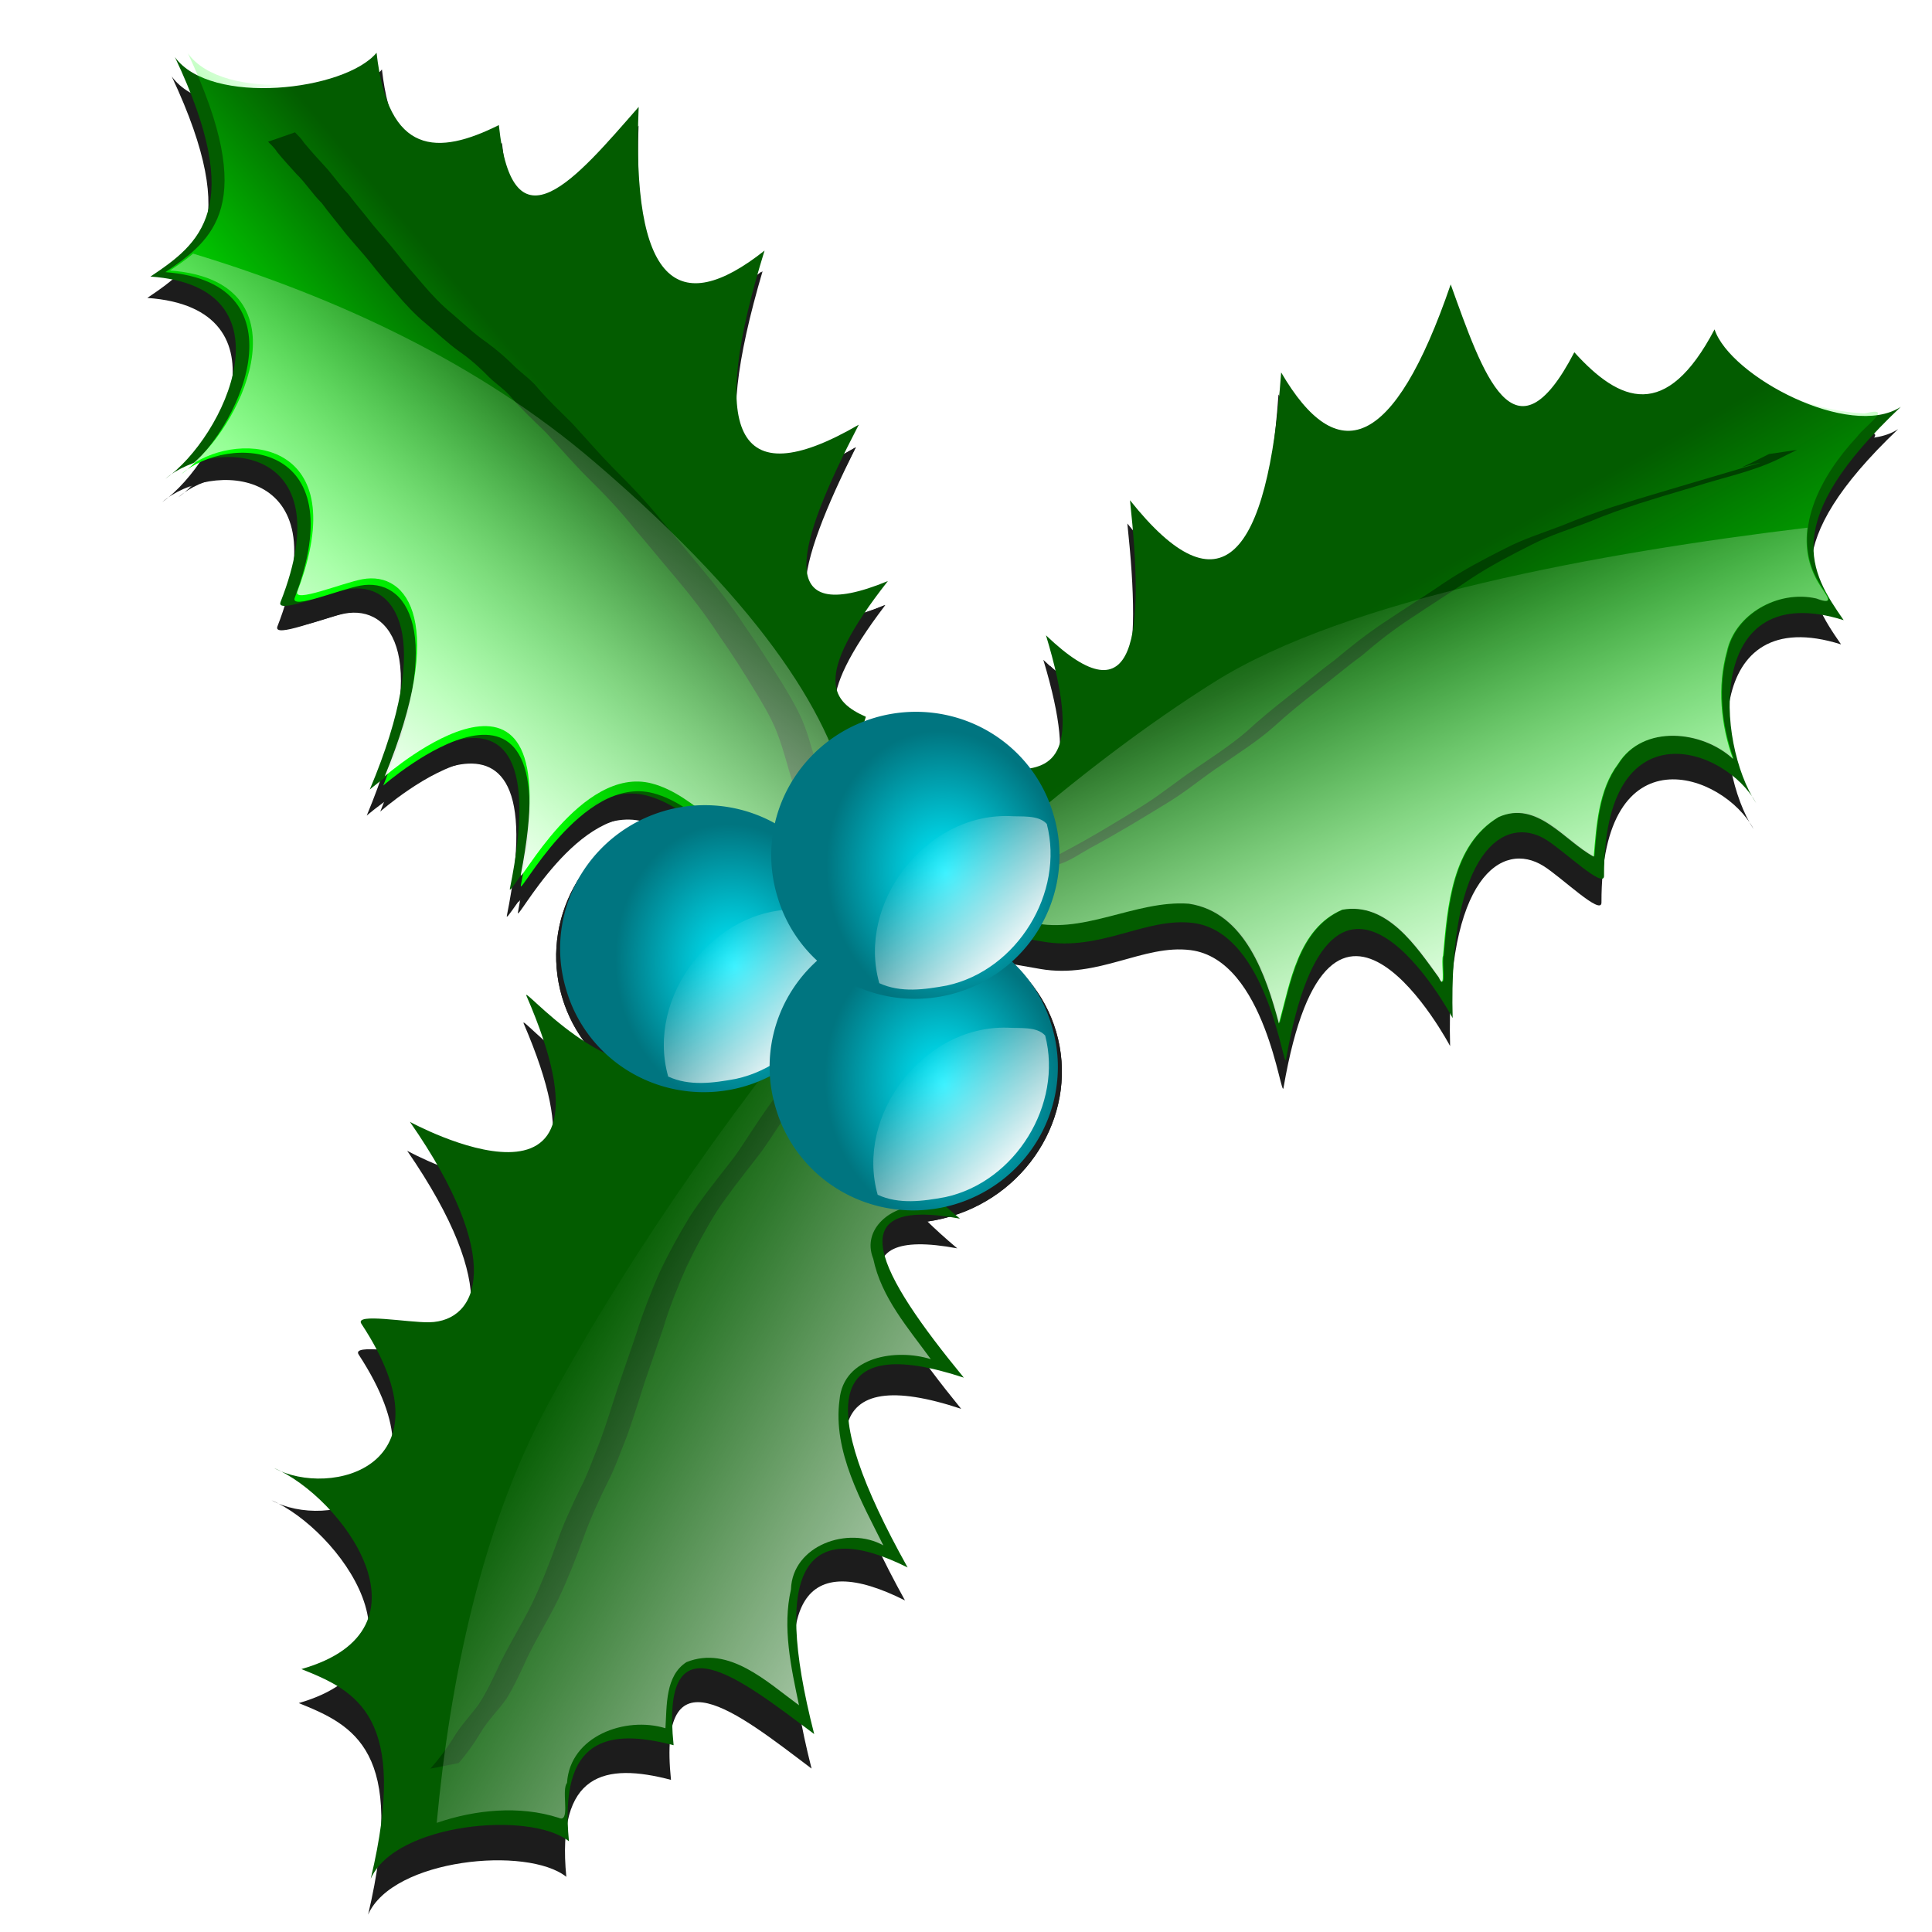 <?xml version="1.0" encoding="UTF-8" standalone="no"?>
<!-- Created with Inkscape (http://www.inkscape.org/) -->

<svg
   xmlns:dc="http://purl.org/dc/elements/1.1/"
   xmlns:cc="http://creativecommons.org/ns#"
   xmlns:rdf="http://www.w3.org/1999/02/22-rdf-syntax-ns#"
   xmlns:svg="http://www.w3.org/2000/svg"
   xmlns="http://www.w3.org/2000/svg"
   xmlns:xlink="http://www.w3.org/1999/xlink"
   xmlns:sodipodi="http://sodipodi.sourceforge.net/DTD/sodipodi-0.dtd"
   xmlns:inkscape="http://www.inkscape.org/namespaces/inkscape"
   id="svg7870"
   viewBox="0 0 753.51 753.51"
   version="1.1"
   inkscape:version="0.91 r13725"
   sodipodi:docname="openclipart_214_christmas_003.svg"
   width="753.51"
   height="753.51">
  <sodipodi:namedview
     pagecolor="#ffffff"
     bordercolor="#666666"
     borderopacity="1"
     objecttolerance="10"
     gridtolerance="10"
     guidetolerance="10"
     inkscape:pageopacity="0"
     inkscape:pageshadow="2"
     inkscape:window-width="624"
     inkscape:window-height="929"
     id="namedview84"
     showgrid="false"
     inkscape:zoom="0.44293293"
     inkscape:cx="202.18473"
     inkscape:cy="324.69711"
     inkscape:window-x="0"
     inkscape:window-y="56"
     inkscape:window-maximized="0"
     inkscape:current-layer="svg7870" />
  <defs
     id="defs7872">
    <linearGradient
       id="linearGradient4218">
      <stop
         offset="0"
         style="stop-color:#00edff;stop-opacity:1"
         id="stop4220" />
      <stop
         offset="1"
         style="stop-color:#00eaff;stop-opacity:0"
         id="stop4222" />
    </linearGradient>
    <linearGradient
       id="linearGradient6815"
       y2="5972.8"
       xlink:href="#linearGradient6807"
       gradientUnits="userSpaceOnUse"
       x2="1183.9"
       gradientTransform="matrix(0.976,0,0,1,29.634,0)"
       y1="5958.7"
       x1="1152.1" />
    <linearGradient
       id="linearGradient6807">
      <stop
         id="stop6809"
         style="stop-color:#00ff00"
         offset="0" />
      <stop
         id="stop6811"
         style="stop-color:#00ff00;stop-opacity:0"
         offset="1" />
    </linearGradient>
    <linearGradient
       id="linearGradient6837"
       y2="5931.9"
       xlink:href="#linearGradient6807"
       gradientUnits="userSpaceOnUse"
       x2="1263.2"
       gradientTransform="matrix(1,0,0,0.969,0,183.52)"
       y1="5881.4"
       x1="1275.3" />
    <filter
       id="filter6855"
       style="color-interpolation-filters:sRGB">
      <feGaussianBlur
         id="feGaussianBlur6857"
         stdDeviation="1.142" />
    </filter>
    <filter
       id="filter6865"
       style="color-interpolation-filters:sRGB">
      <feGaussianBlur
         id="feGaussianBlur6867"
         stdDeviation="0.646" />
    </filter>
    <filter
       id="filter6873"
       style="color-interpolation-filters:sRGB">
      <feGaussianBlur
         id="feGaussianBlur6875"
         stdDeviation="0.703" />
    </filter>
    <linearGradient
       id="linearGradient6965"
       y2="5864.7"
       gradientUnits="userSpaceOnUse"
       x2="1136.4"
       gradientTransform="matrix(0.97,0,0,0.946,32.953,315.93)"
       y1="5808.7"
       x1="1183.9">
      <stop
         id="stop6961"
         style="stop-color:#ffffff"
         offset="0" />
      <stop
         id="stop6963"
         style="stop-color:#ffffff;stop-opacity:0"
         offset="1" />
    </linearGradient>
    <filter
       id="filter6983"
       style="color-interpolation-filters:sRGB">
      <feGaussianBlur
         id="feGaussianBlur6985"
         stdDeviation="0.408" />
    </filter>
    <linearGradient
       id="linearGradient7007"
       y2="5981.6"
       gradientUnits="userSpaceOnUse"
       x2="1190.7"
       gradientTransform="matrix(0.989,0,0,0.985,12.989,89.475)"
       y1="5945.9"
       x1="1143.6">
      <stop
         id="stop7003"
         style="stop-color:#ffffff"
         offset="0" />
      <stop
         id="stop7005"
         style="stop-color:#ffffff;stop-opacity:0"
         offset="1" />
    </linearGradient>
    <linearGradient
       id="linearGradient6994"
       y2="5936.6"
       gradientUnits="userSpaceOnUse"
       x2="1262.1"
       y1="5879.5"
       x1="1267.1">
      <stop
         id="stop6990"
         style="stop-color:#ffffff"
         offset="0" />
      <stop
         id="stop6992"
         style="stop-color:#ffffff;stop-opacity:0"
         offset="1" />
    </linearGradient>
    <radialGradient
       id="radialGradient7014"
       xlink:href="#linearGradient6889"
       gradientUnits="userSpaceOnUse"
       cy="5821.8"
       cx="1242.2"
       gradientTransform="matrix(0.816,-0.122,0.147,0.979,-627.87,275.24)"
       r="24.749" />
    <linearGradient
       id="linearGradient6889">
      <stop
         id="stop6891"
         style="stop-color:#ff0000"
         offset="0" />
      <stop
         id="stop6893"
         style="stop-color:#ff0000;stop-opacity:0"
         offset="1" />
    </linearGradient>
    <linearGradient
       id="linearGradient7016"
       y2="5762.2"
       xlink:href="#linearGradient6908"
       gradientUnits="userSpaceOnUse"
       x2="1236.9"
       gradientTransform="translate(2.02,66.67)"
       y1="5740"
       x1="1249.6" />
    <linearGradient
       id="linearGradient6908">
      <stop
         id="stop6910"
         style="stop-color:#ffffff"
         offset="0" />
      <stop
         id="stop6912"
         style="stop-color:#ffffff;stop-opacity:0"
         offset="1" />
    </linearGradient>
    <filter
       id="filter9219"
       style="color-interpolation-filters:sRGB">
      <feGaussianBlur
         id="feGaussianBlur9221"
         stdDeviation="3.074" />
    </filter>
    <radialGradient
       inkscape:collect="always"
       xlink:href="#linearGradient4218"
       id="radialGradient3416"
       gradientUnits="userSpaceOnUse"
       gradientTransform="matrix(0.816,-0.122,0.147,0.979,-627.87,275.24)"
       cx="1242.2"
       cy="5821.8"
       r="24.749" />
    <radialGradient
       inkscape:collect="always"
       xlink:href="#linearGradient4218"
       id="radialGradient3416-2"
       gradientUnits="userSpaceOnUse"
       gradientTransform="matrix(0.816,-0.122,0.147,0.979,-627.87,275.24)"
       cx="1242.2"
       cy="5821.8"
       r="24.749" />
    <linearGradient
       inkscape:collect="always"
       xlink:href="#linearGradient6908"
       id="linearGradient4267"
       gradientUnits="userSpaceOnUse"
       gradientTransform="translate(2.02,66.67)"
       x1="1249.6"
       y1="5740"
       x2="1236.9"
       y2="5762.2" />
    <radialGradient
       inkscape:collect="always"
       xlink:href="#linearGradient4218"
       id="radialGradient3416-3"
       gradientUnits="userSpaceOnUse"
       gradientTransform="matrix(0.816,-0.122,0.147,0.979,-627.87,275.24)"
       cx="1242.2"
       cy="5821.8"
       r="24.749" />
    <linearGradient
       inkscape:collect="always"
       xlink:href="#linearGradient6908"
       id="linearGradient4290"
       gradientUnits="userSpaceOnUse"
       gradientTransform="translate(2.02,66.67)"
       x1="1249.6"
       y1="5740"
       x2="1236.9"
       y2="5762.2" />
  </defs>
  <g
     id="layer1"
     transform="translate(22.67,131.933)">
    <g
       id="g8607"
       style="opacity:0.889;fill:#000000;filter:url(#filter9219)"
       transform="matrix(2.177,-0.651,-0.645,-2.197,1397.6,13813)">
      <path
         id="path8705"
         style="fill:#000000"
         d="m 1236.3,5804.6 c -3.897,0.415 -7.99,1.022 -11.031,3.687 0.178,14.298 15.827,25.647 29.5,21.219 1.969,-0.745 4.954,-1.186 5.875,-3.156 -0.42,-12.204 -12.025,-22.666 -24.344,-21.75 z"
         inkscape:connector-curvature="0" />
      <path
         id="path8703"
         style="fill:#000000"
         d="m 1262.2,5827.6 c 0,13.529 -11.08,24.496 -24.749,24.496 -13.668,0 -24.749,-10.967 -24.749,-24.496 0,-13.529 11.08,-24.496 24.749,-24.496 13.668,0 24.749,10.967 24.749,24.496 z"
         inkscape:connector-curvature="0" />
      <path
         id="path8701"
         style="fill:#000000"
         d="m 1262.2,5827.6 c 0,13.529 -11.08,24.496 -24.749,24.496 -13.668,0 -24.749,-10.967 -24.749,-24.496 0,-13.529 11.08,-24.496 24.749,-24.496 13.668,0 24.749,10.967 24.749,24.496 z"
         inkscape:connector-curvature="0" />
      <path
         id="path8699"
         style="fill:#000000"
         d="m 1225.7,5769.4 c -4.135,0.423 -8.478,1.043 -11.706,3.763 0.189,14.592 16.795,26.175 31.303,21.656 2.089,-0.76 5.257,-1.211 6.234,-3.221 -0.445,-12.455 -12.76,-23.133 -25.831,-22.198 z"
         inkscape:connector-curvature="0" />
      <path
         id="path8697"
         style="fill:#000000"
         d="m 1253.1,5792.8 c 0,13.807 -11.758,25 -26.261,25 -14.504,0 -26.261,-11.193 -26.261,-25 0,-13.807 11.757,-25 26.261,-25 14.504,0 26.261,11.193 26.261,25 z"
         inkscape:connector-curvature="0" />
      <path
         id="path8695"
         style="fill:#000000"
         d="m 1253.1,5792.8 c 0,13.807 -11.758,25 -26.261,25 -14.504,0 -26.261,-11.193 -26.261,-25 0,-13.807 11.757,-25 26.261,-25 14.504,0 26.261,11.193 26.261,25 z"
         inkscape:connector-curvature="0" />
      <path
         id="path8693"
         style="fill:#000000"
         d="m 1197,5799.6 c -3.897,0.415 -7.99,1.022 -11.031,3.687 0.178,14.298 15.827,25.647 29.5,21.219 1.969,-0.745 4.954,-1.186 5.875,-3.156 -0.42,-12.204 -12.025,-22.666 -24.344,-21.75 z"
         inkscape:connector-curvature="0" />
      <path
         id="path8691"
         style="fill:#000000"
         d="m 1222.9,5822.6 c 0,13.529 -11.08,24.496 -24.749,24.496 -13.668,0 -24.749,-10.967 -24.749,-24.496 0,-13.529 11.08,-24.496 24.749,-24.496 13.668,0 24.749,10.967 24.749,24.496 z"
         inkscape:connector-curvature="0" />
      <path
         id="path8689"
         style="fill:#000000"
         d="m 1222.9,5822.6 c 0,13.529 -11.08,24.496 -24.749,24.496 -13.668,0 -24.749,-10.967 -24.749,-24.496 0,-13.529 11.08,-24.496 24.749,-24.496 13.668,0 24.749,10.967 24.749,24.496 z"
         inkscape:connector-curvature="0" />
      <path
         id="path8687"
         style="fill:#000000"
         d="m 1317.3,5777.8 c -0.099,0.039 -0.183,0.274 -0.265,0.838 -2.188,6.145 -4.815,15.002 -12.616,15.881 -8.226,-0.985 -12.135,-9.507 -15.969,-15.66 0.232,8.526 -0.158,20.006 -8.999,24.13 -8.771,3.305 -19.351,-0.196 -27.482,4.985 -4.922,2.433 -9.941,4.733 -14.822,7.234 0.648,0.328 1.293,0.647 1.941,0.971 4.566,0.034 9.094,1.138 11.91,4.941 0.334,0.395 0.66,0.781 0.971,1.191 14.888,6.8 29.312,12.265 42.569,15.969 25.885,7.232 69.797,2.478 105.17,-3.529 -1.309,-2.942 -1.798,-6.179 -0.882,-9.661 0.501,-2.071 1.907,-4.759 -1.147,-2.426 -5.942,3.327 -14.174,1.331 -17.292,-4.367 -3.325,-5.324 -4.594,-11.778 -4.235,-17.998 -3.618,6.133 -13.118,10.172 -19.189,4.764 -4.511,-3.322 -6.611,-9.222 -8.514,-14.072 -4.045,3.99 -6.55,12.122 -13.763,11.16 -9.1,-2.343 -12.792,-12.326 -15.881,-20.116 -0.497,-0.511 -1.072,-4.405 -1.5,-4.235 z"
         inkscape:connector-curvature="0" />
      <path
         id="path8685"
         style="fill:#000000"
         d="m 1225.4,5825.1 c -3.183,1.698 -6.576,3.555 -10.734,5.823 -8.636,4.71 -10.975,13.946 -17.803,18.078 -10.814,6.544 -27.071,-10.647 -26.007,-8.605 21.104,40.511 -17.629,22.815 -17.629,22.815 17.562,21.844 14.017,32.709 5.891,33.549 -3.536,0.365 -12.629,-0.621 -11.258,1.173 16.877,22.085 -1.486,29.362 -11.433,25.944 11.377,4.752 27.98,24.781 6.109,33.114 1.578,0.499 3.126,1.008 4.626,1.651 21.657,-14.265 41.778,-32.037 55.941,-53.886 21.572,-33.279 26.625,-54.732 25.309,-68.444 -0.014,-0.044 -0.035,-0.086 -0.044,-0.13 -0.117,-0.672 -0.191,-1.308 -0.218,-1.912 -0.014,-0.056 0.014,-0.117 0,-0.174 -0.546,-3.529 -1.535,-6.52 -2.749,-8.995 z"
         inkscape:connector-curvature="0" />
      <path
         id="path8683"
         style="fill:#000000"
         d="m 1131.8,5683.6 c -0.177,-0.016 -0.353,0.092 -0.589,0.283 -5.792,3.95 -13.321,5.403 -20.308,5.096 9.038,22.584 21.736,46.538 38.891,63.651 21.463,21.41 47.508,42.078 73.998,59.168 l 0.041,0 c 1.306,0.142 2.155,0.099 1.892,-0.425 -6.682,-5.724 -5.932,-15.527 -4.079,-23.403 0.209,-2.042 -3.24,-2.185 -3.7,-4.341 -3.518,-5.689 0.67,-12.305 2.775,-16.703 -4.556,1.694 -10.918,-0.765 -10.385,-6.323 -0.565,-6.8 2.38,-13.113 4.583,-19.345 -5.1,3.43 -14.252,4.775 -17.028,-2.265 -3.655,-8.138 -1.304,-18.002 0.126,-26.093 -4.81,4.946 -14.979,4.461 -17.364,-2.737 -3.29,-5.855 -3.792,-12.829 -4.33,-19.487 -4.142,5.42 -8.623,13.332 -16.439,12.598 -4.175,-1.23 -5.327,-6.179 -6.685,-9.861 -6.025,3.979 -16.111,3.36 -18.878,-4.199 -1.255,-0.908 -1.281,-5.508 -2.523,-5.615 z"
         inkscape:connector-curvature="0" />
      <path
         id="path8681"
         style="fill:#000000"
         d="m 1224.9,5835.1 c -0.054,2.442 -0.061,4.885 -0.055,7.327 -0.058,2.783 0.106,5.573 -0.075,8.352 -0.177,2.836 -0.901,5.58 -1.606,8.318 -1.064,3.742 -2.112,7.484 -3.348,11.174 -1.242,4.078 -2.766,8.038 -4.468,11.943 -1.424,3.267 -2.773,6.56 -4.227,9.813 -1.531,3.684 -3.344,7.237 -5.269,10.727 -1.649,3.09 -3.08,6.287 -4.617,9.433 -1.331,2.428 -2.727,4.831 -3.873,7.353 -0.643,1.623 -1.725,2.999 -2.631,4.471 -1.081,2.001 -2.274,3.915 -3.664,5.717 -1.605,1.974 -2.857,4.199 -4.238,6.331 -1.362,2 -2.454,4.161 -3.432,6.37 -0.959,2.149 -1.948,4.273 -2.802,6.467 -0.775,1.931 -1.686,3.799 -2.507,5.71 -0.81,2.1 -1.753,4.148 -2.541,6.258 -1.041,1.965 -1.676,4.119 -2.69,6.091 -0.737,1.481 -1.445,2.986 -2.099,4.508 -0.215,0.77 -0.615,1.465 -0.98,2.169 l -4.887,-0.235 c 0.363,-0.694 0.783,-1.366 0.979,-2.132 0.653,-1.538 1.383,-3.051 2.108,-4.552 1.087,-1.916 1.669,-4.089 2.745,-6.019 0.768,-2.121 1.684,-4.184 2.498,-6.286 0.819,-1.909 1.735,-3.773 2.532,-5.692 0.863,-2.199 1.819,-4.344 2.808,-6.488 0.984,-2.229 2.059,-4.426 3.427,-6.449 1.41,-2.13 2.67,-4.365 4.252,-6.372 1.411,-1.758 2.567,-3.661 3.612,-5.656 0.853,-1.49 2.004,-2.813 2.663,-4.418 1.167,-2.527 2.574,-4.94 3.938,-7.363 1.553,-3.154 2.985,-6.365 4.663,-9.455 1.931,-3.466 3.744,-7.003 5.223,-10.689 1.462,-3.255 2.827,-6.546 4.276,-9.807 1.703,-3.89 3.26,-7.82 4.454,-11.902 1.244,-3.67 2.297,-7.395 3.289,-11.14 0.689,-2.711 1.411,-5.422 1.574,-8.23 0.197,-2.768 0.056,-5.546 0.095,-8.319 0,-2.442 0,-4.885 -0.055,-7.327 l 4.928,0 z"
         inkscape:connector-curvature="0" />
      <path
         id="path8679"
         style="fill:#000000"
         d="m 1252.5,5815.7 c 0.6,0.016 1.2,-0.014 1.8,0 2.047,0.059 4.096,0.086 6.14,0.204 1.81,0.104 3.661,0.731 5.42,1.122 5.098,1.056 10.137,2.383 15.163,3.737 3.621,0.956 7.038,2.489 10.618,3.571 3.504,1.162 7.061,2.151 10.414,3.714 2.866,1.391 5.794,2.617 8.761,3.772 3.069,1.193 6.067,2.538 9.172,3.636 3.288,1.49 6.643,2.799 10.103,3.832 3.941,1.233 7.918,2.335 11.845,3.614 3.785,1.13 7.665,1.893 11.551,2.58 3.485,0.666 7.039,0.659 10.56,0.956 3.051,0.343 6.115,0.492 9.182,0.578 2.761,0.062 5.523,0.065 8.285,0.062 l 1.708,0 c 4.968,0.131 10.002,-0.349 14.928,0.443 1.2,0.221 2.401,0.432 3.606,0.626 0,0 -4.813,0.681 -4.813,0.681 -1.183,-0.204 -2.364,-0.422 -3.547,-0.629 -2.969,-0.441 -1.117,-0.066 1.535,-0.371 0.585,-0.068 -1.176,-9e-4 -1.764,-7e-4 -1.726,3e-4 -3.453,0 -5.179,0 -3.756,0 -7.512,0.014 -11.268,0 -2.745,0 -5.491,-0.014 -8.235,-0.085 -3.064,-0.097 -6.124,-0.269 -9.173,-0.604 -3.515,-0.265 -7.055,-0.323 -10.527,-1.007 -3.887,-0.707 -7.772,-1.47 -11.55,-2.645 -3.934,-1.27 -7.915,-2.376 -11.862,-3.603 -3.461,-1.069 -6.815,-2.403 -10.133,-3.851 -3.103,-1.113 -6.102,-2.473 -9.181,-3.649 -2.965,-1.159 -5.89,-2.403 -8.753,-3.8 -3.359,-1.5 -6.89,-2.514 -10.381,-3.656 -3.556,-1.116 -6.985,-2.594 -10.591,-3.559 -5.016,-1.391 -10.059,-2.702 -15.166,-3.713 -0.182,-0.04 -3.563,-0.783 -3.87,-0.838 -0.541,-0.097 -2.17,-0.12 -1.632,-0.229 4.881,-0.986 4.114,0.126 1.712,-0.131 0,0 -4.878,-0.773 -4.878,-0.773 z"
         inkscape:connector-curvature="0" />
      <path
         id="path8677"
         style="fill:#000000"
         d="m 1117.2,5697.1 c 1.814,1.152 3.474,2.466 5.067,3.906 1.803,1.712 4.027,2.833 5.957,4.364 1.986,1.782 3.719,3.821 5.481,5.819 2.562,2.811 5.415,5.334 7.985,8.135 2.619,2.946 5.049,6.058 7.382,9.234 1.915,2.587 4.059,5 6.229,7.374 2.058,2.101 3.737,4.524 5.572,6.812 1.86,2.565 3.638,5.182 5.4,7.815 1.974,2.752 3.925,5.514 5.888,8.275 2.026,3.107 4.326,6.003 6.718,8.83 2.453,2.724 5.04,5.322 7.783,7.755 2.767,2.289 5.693,4.372 8.618,6.452 2.758,1.905 5.209,4.192 7.82,6.288 1.977,1.532 3.867,3.207 6.024,4.485 1.299,1.24 3.029,1.659 4.559,2.462 1.831,0.701 3.487,1.56 5.051,2.749 1.44,0.951 2.837,1.975 4.182,3.058 l -4.828,0.434 c -1.345,-1.072 -2.736,-2.09 -4.171,-3.038 -1.593,-1.123 -3.304,-1.905 -5.096,-2.657 -1.591,-0.712 -3.178,-1.379 -4.537,-2.514 -2.106,-1.356 -4.011,-3.002 -5.975,-4.55 -2.589,-2.092 -5.007,-4.392 -7.767,-6.265 -2.931,-2.095 -5.888,-4.163 -8.632,-6.504 -2.731,-2.47 -5.343,-5.067 -7.789,-7.822 -2.386,-2.846 -4.67,-5.775 -6.732,-8.868 -1.964,-2.764 -3.925,-5.526 -5.893,-8.286 -1.78,-2.614 -3.523,-5.251 -5.429,-7.776 -1.808,-2.292 -3.507,-4.681 -5.548,-6.781 -2.173,-2.386 -4.315,-4.816 -6.214,-7.427 -2.299,-3.171 -4.72,-6.263 -7.333,-9.182 -2.607,-2.788 -5.476,-5.316 -8.049,-8.14 -1.774,-1.973 -3.51,-4.006 -5.538,-5.726 -1.96,-1.491 -4.124,-2.701 -5.932,-4.4 -1.62,-1.431 -3.339,-2.703 -5.169,-3.854 L 1117.2,5697.1 Z"
         inkscape:connector-curvature="0" />
      <path
         id="path8675"
         style="fill:#000000"
         d="m 1317.1,5778.7 c -2.188,6.145 -4.815,14.984 -12.616,15.862 -8.226,-0.985 -12.135,-9.496 -15.969,-15.649 0.232,8.526 -0.158,19.991 -8.999,24.114 -8.771,3.305 -19.367,-0.192 -27.499,4.989 -5.71,2.823 -11.534,5.442 -17.144,8.437 5.839,-0.635 12.482,-0.301 16.189,4.703 3.274,3.865 5.361,8.503 7.102,13.212 4.889,-1.794 9.495,1.953 10.234,6.499 1.075,3.897 1.2,7.961 1.367,11.972 2.09,-3.543 6.613,-8.907 11.161,-5.644 5.978,6.042 6.803,15.316 8.822,23.259 2.531,-4.988 5.817,-12.233 12.749,-11.63 7.779,2.303 11.015,10.657 14.557,17.102 1.493,1.579 2.95,10.388 4.037,6.149 1.34,-5.26 6.331,-11.285 12.505,-8.928 8.1,3.087 13.396,10.544 18.66,17.017 0.815,-6.835 -0.204,-15.171 4.632,-20.608 4.563,-3.345 9.837,2.152 12.837,4.66 2.389,-5.303 7.805,-11.464 14.469,-9.235 3.657,0.715 7.1,4.506 9.44,5.729 3.226,-9.213 11.617,-16.636 20.998,-19.882 5.354,-0.224 -0.433,-1.983 -2.382,-3.463 -7.824,-4.603 -15.931,-12.489 -13.366,-22.233 0.501,-2.071 1.907,-4.77 -1.147,-2.437 -5.942,3.327 -14.174,1.337 -17.292,-4.361 -3.325,-5.324 -4.594,-11.781 -4.235,-18 -3.618,6.133 -13.118,10.196 -19.189,4.789 -4.511,-3.322 -6.611,-9.216 -8.514,-14.067 -4.045,3.99 -6.55,12.121 -13.763,11.159 -9.1,-2.343 -12.792,-12.348 -15.881,-20.138 -0.612,-0.629 -1.331,-6.386 -1.765,-3.378 z"
         inkscape:connector-curvature="0" />
      <path
         id="path8673"
         style="fill:#000000"
         d="m 1141.6,5956.9 c 9.482,3.014 18.666,6.576 14.375,34.95 3.371,-9.847 25.712,-13.849 32.611,-9.112 -3.067,-17.609 4.994,-19.914 16.208,-17.88 -3.976,-22.122 9.938,-12.517 23.336,-3.825 -9.568,-28.622 -3.869,-36.912 13.39,-29.806 -17.437,-26.777 -16.782,-39.166 6.86,-33.273 -15.677,-16.656 -23.748,-29.396 -2.765,-27.176 -17.194,-12.484 -14.555,-17.259 -9.998,-21.289 -14.372,-21.269 -4.279,-23.998 -0.469,-31.489 -1.9,0.75 -10.138,5.16 -20.628,10.905 -8.731,4.781 -11.062,14.169 -17.964,18.364 -10.932,6.643 -27.402,-10.798 -26.326,-8.724 21.335,41.123 -17.795,23.168 -17.795,23.168 17.754,22.174 14.138,33.199 5.923,34.052 -3.575,0.371 -12.725,-0.632 -11.339,1.189 17.69,23.244 -2.946,30.322 -12.657,25.901 11.475,3.916 30.061,25.314 7.237,34.046 z"
         inkscape:connector-curvature="0" />
      <path
         id="path8671"
         style="fill:#000000"
         d="m 1401.1,5817.7 c -3.217,9.654 -5.811,19.379 19.806,32.347 -10.015,-2.934 -26.616,13.339 -26.891,21.846 -12.474,-12.82 -19.163,-7.451 -24.212,3.075 -15.598,-16.208 -16.108,0.979 -17.053,17.204 -17.537,-24.654 -27.678,-24.741 -32.218,-6.225 -11.336,-30.132 -21.793,-36.809 -31.133,-13.685 -4.165,-22.766 -9.693,-36.915 -20.427,-18.146 0.131,-21.597 -5.325,-22.183 -11.322,-20.738 -8.693,-24.369 -16.941,-17.554 -25.304,-18.748 1.744,-1.145 10.251,-5.434 21.187,-10.822 9.102,-4.483 18.122,-0.952 25.655,-4.255 11.93,-5.231 7.602,-29.115 8.644,-27.01 20.662,41.742 29.457,-1.313 29.457,-1.313 7.407,27.713 18.525,31.129 24.127,24.785 2.438,-2.761 7.09,-10.966 7.742,-8.75 8.314,28.284 26.397,15.224 28.608,4.559 -3.675,11.84 2.604,39.792 23.337,25.876 z"
         inkscape:connector-curvature="0" />
      <path
         id="path8669"
         style="fill:#000000"
         d="m 1138.9,5956.9 c 9.719,3.014 19.133,6.576 14.735,34.95 3.455,-9.847 26.355,-13.849 33.427,-9.112 -3.143,-17.609 5.119,-19.914 16.614,-17.88 -4.075,-22.122 10.187,-12.517 23.92,-3.825 -9.807,-28.622 -3.966,-36.912 13.725,-29.806 -17.873,-26.777 -17.202,-39.166 7.031,-33.273 -16.069,-16.656 -24.342,-29.396 -2.834,-27.176 -17.623,-12.484 -14.919,-17.259 -10.249,-21.289 -14.732,-21.269 -4.386,-23.998 -0.48,-31.489 -1.948,0.75 -10.392,5.16 -21.144,10.905 -8.949,4.781 -11.338,14.169 -18.414,18.364 -11.205,6.643 -28.087,-10.798 -26.984,-8.724 21.868,41.123 -18.24,23.168 -18.24,23.168 18.198,22.174 14.491,33.199 6.071,34.052 -3.664,0.371 -13.043,-0.632 -11.623,1.189 18.133,23.244 -3.019,30.322 -12.974,25.901 11.762,3.916 30.812,25.314 7.418,34.046 z"
         inkscape:connector-curvature="0" />
      <path
         id="path8613"
         style="fill:#000000"
         d="m 1095.9,5720.2 c 7.988,-6.304 15.494,-13.011 1.196,-37.91 6.762,7.949 29.57,3.457 34.469,-3.504 3.392,17.563 11.93,16.746 21.928,10.718 4.144,22.11 14.003,8.022 23.698,-5.023 1.129,30.234 9.559,35.872 23.516,22.885 -7.061,31.411 -1.984,42.731 18.515,28.526 -9.013,21.317 -12.157,36.178 7.117,26.38 -11.962,17.981 -7.723,21.466 -1.917,23.55 -6.108,25.142 4.528,23.972 10.864,29.56 -2.087,0 -11.552,-1.083 -23.65,-2.582 -10.069,-1.247 -15.672,-9.15 -23.781,-10.523 -12.844,-2.174 -22.333,20.167 -22.049,17.835 5.636,-46.234 -25.345,-15.069 -25.345,-15.069 9.018,-27.232 1.597,-36.189 -6.567,-33.96 -3.553,0.97 -11.946,5.276 -11.274,3.065 8.572,-28.207 -13.711,-27.214 -21.413,-19.512 9.57,-7.88 19.662,-34.693 -5.307,-34.438 z"
         inkscape:connector-curvature="0" />
    </g>
    <g
       id="g7042"
       transform="matrix(3.073,-0.91,-0.91,-3.073,2014.6,19490)">
      <path
         id="path6795"
         style="fill:#035c00"
         d="m 1106.4,5845.8 c 5.659,-4.466 10.976,-9.217 0.847,-26.856 4.79,5.631 20.948,2.449 24.418,-2.482 2.403,12.442 8.452,11.863 15.534,7.593 2.936,15.663 9.92,5.683 16.788,-3.558 0.8,21.418 6.772,25.412 16.659,16.212 -5.002,22.252 -1.405,30.271 13.116,20.208 -6.385,15.101 -8.612,25.629 5.042,18.688 -8.474,12.738 -5.471,15.207 -1.358,16.683 -4.327,17.811 3.208,16.982 7.696,20.94 -1.478,0 -8.183,-0.767 -16.754,-1.829 -7.133,-0.884 -11.102,-6.482 -16.847,-7.455 -9.098,-1.54 -15.821,14.286 -15.62,12.635 3.993,-32.752 -17.954,-10.675 -17.954,-10.675 6.388,-19.291 1.132,-25.636 -4.652,-24.057 -2.517,0.687 -8.462,3.737 -7.987,2.172 6.073,-19.982 -9.713,-19.278 -15.169,-13.822 6.78,-5.582 13.929,-24.577 -3.76,-24.396 z"
         inkscape:connector-curvature="0" />
      <path
         id="path6797"
         style="fill:#035c00"
         d="m 1136.9,6013.5 c 6.885,2.135 13.554,4.659 10.438,24.758 2.448,-6.976 18.67,-9.811 23.68,-6.455 -2.227,-12.474 3.626,-14.107 11.769,-12.666 -2.887,-15.672 7.216,-8.867 16.945,-2.71 -6.948,-20.276 -2.809,-26.148 9.723,-21.114 -12.661,-18.969 -12.186,-27.746 4.981,-23.571 -11.384,-11.8 -17.244,-20.824 -2.008,-19.251 -12.485,-8.844 -10.568,-12.227 -7.26,-15.081 -10.436,-15.067 -3.107,-17.001 -0.34,-22.307 -1.38,0.531 -7.362,3.656 -14.978,7.725 -6.34,3.387 -8.032,10.038 -13.044,13.009 -7.938,4.706 -19.897,-7.649 -19.116,-6.18 15.492,29.132 -12.921,16.412 -12.921,16.412 12.892,15.708 10.266,23.519 4.301,24.123 -2.596,0.263 -9.24,-0.448 -8.234,0.842 12.846,16.467 -2.139,21.481 -9.191,18.349 8.332,2.774 21.828,17.932 5.255,24.118 z"
         inkscape:connector-curvature="0" />
      <path
         id="path6799"
         style="fill:#035c00"
         d="m 1322.6,5914.9 c -2.279,6.839 -4.117,13.729 14.031,22.915 -7.095,-2.078 -18.855,9.45 -19.05,15.476 -8.837,-9.082 -13.576,-5.278 -17.152,2.178 -11.05,-11.482 -11.411,0.694 -12.081,12.188 -12.424,-17.466 -19.608,-17.527 -22.824,-4.41 -8.031,-21.346 -15.439,-26.076 -22.055,-9.694 -2.95,-16.128 -6.867,-26.151 -14.471,-12.855 0.093,-15.299 -3.773,-15.715 -8.021,-14.691 -6.158,-17.263 -12.002,-12.436 -17.926,-13.281 1.236,-0.811 7.262,-3.85 15.009,-7.666 6.448,-3.176 12.838,-0.674 18.174,-3.014 8.451,-3.706 5.385,-20.625 6.123,-19.134 14.638,29.57 20.868,-0.93 20.868,-0.93 5.247,19.632 13.124,22.052 17.092,17.558 1.727,-1.956 5.023,-7.769 5.485,-6.199 5.89,20.036 18.7,10.785 20.266,3.23 -2.604,8.387 1.844,28.189 16.532,18.33 z"
         inkscape:connector-curvature="0" />
      <path
         id="path6803"
         style="fill:url(#linearGradient6815)"
         d="m 1138.8,6013.5 c 6.717,2.135 13.224,4.659 10.183,24.758 2.388,-6.976 18.214,-9.811 23.102,-6.455 -2.172,-12.474 3.538,-14.107 11.482,-12.666 -2.816,-15.672 7.04,-8.867 16.532,-2.71 -6.778,-20.276 -2.741,-26.148 9.486,-21.114 -12.352,-18.969 -11.888,-27.746 4.86,-23.571 -11.106,-11.8 -16.823,-20.824 -1.959,-19.251 -12.18,-8.844 -10.311,-12.227 -7.083,-15.081 -10.182,-15.067 -3.031,-17.001 -0.332,-22.307 -1.346,0.531 -7.182,3.656 -14.613,7.725 -6.185,3.387 -7.836,10.038 -12.726,13.009 -7.744,4.706 -19.412,-7.649 -18.65,-6.18 15.114,29.132 -12.606,16.412 -12.606,16.412 12.577,15.708 10.015,23.519 4.196,24.123 -2.533,0.263 -9.015,-0.448 -8.033,0.842 12.532,16.467 -2.087,21.481 -8.967,18.349 8.129,2.774 21.295,17.932 5.127,24.118 z"
         inkscape:connector-curvature="0" />
      <path
         id="path6805"
         style="fill:url(#linearGradient6837)"
         d="m 1263.1,5887.2 c -1.55,4.353 -3.411,10.615 -8.938,11.237 -5.827,-0.698 -8.597,-6.727 -11.312,-11.086 0.164,6.04 -0.112,14.162 -6.375,17.083 -6.213,2.341 -13.72,-0.136 -19.48,3.534 -4.045,2 -8.171,3.856 -12.145,5.976 4.136,-0.45 8.842,-0.213 11.469,3.332 2.32,2.738 3.797,6.024 5.031,9.359 3.463,-1.271 6.726,1.384 7.25,4.604 0.762,2.761 0.85,5.64 0.969,8.481 1.48,-2.51 4.684,-6.31 7.906,-3.998 4.235,4.28 4.819,10.85 6.25,16.477 1.793,-3.533 4.12,-8.666 9.031,-8.239 5.511,1.631 7.803,7.55 10.312,12.116 1.058,1.118 2.09,7.359 2.86,4.356 0.95,-3.726 4.485,-7.994 8.859,-6.325 5.738,2.187 9.49,7.469 13.219,12.055 0.578,-4.842 -0.144,-10.747 3.281,-14.599 3.232,-2.37 6.969,1.525 9.094,3.301 1.692,-3.756 5.529,-8.121 10.25,-6.542 2.59,0.506 5.03,3.192 6.687,4.059 2.286,-6.527 8.23,-11.785 14.875,-14.084 3.792,-0.159 -0.307,-1.405 -1.687,-2.453 -5.543,-3.261 -11.285,-8.847 -9.469,-15.75 0.355,-1.467 1.351,-3.379 -0.812,-1.726 -4.209,2.357 -10.041,0.947 -12.25,-3.089 -2.356,-3.772 -3.255,-8.346 -3,-12.752 -2.563,4.345 -9.293,7.223 -13.594,3.392 -3.195,-2.353 -4.683,-6.529 -6.031,-9.965 -2.865,2.827 -4.64,8.586 -9.75,7.905 -6.446,-1.66 -9.062,-8.748 -11.25,-14.266 -0.434,-0.446 -0.943,-4.524 -1.25,-2.393 z"
         inkscape:connector-curvature="0" />
      <path
         id="path6841"
         style="fill:#004100;filter:url(#filter6855)"
         d="m 1121.5,5829.4 c 1.285,0.816 2.461,1.747 3.589,2.767 1.277,1.212 2.853,2.007 4.22,3.092 1.407,1.262 2.635,2.707 3.883,4.122 1.815,1.991 3.836,3.779 5.656,5.763 1.855,2.087 3.577,4.292 5.229,6.542 1.356,1.832 2.876,3.542 4.413,5.224 1.458,1.488 2.647,3.205 3.947,4.825 1.318,1.817 2.577,3.671 3.825,5.536 1.398,1.95 2.781,3.906 4.171,5.862 1.435,2.201 3.065,4.253 4.759,6.255 1.738,1.93 3.571,3.77 5.513,5.494 1.96,1.621 4.033,3.097 6.105,4.571 1.954,1.35 3.69,2.97 5.54,4.455 1.401,1.085 2.74,2.272 4.268,3.177 0.92,0.879 2.145,1.175 3.23,1.744 1.297,0.496 2.47,1.105 3.578,1.948 1.02,0.674 2.01,1.399 2.963,2.166 l -3.421,0.307 c -0.953,-0.759 -1.938,-1.48 -2.955,-2.152 -1.129,-0.796 -2.34,-1.35 -3.61,-1.882 -1.127,-0.504 -2.251,-0.977 -3.214,-1.781 -1.492,-0.96 -2.841,-2.127 -4.233,-3.224 -1.834,-1.482 -3.547,-3.112 -5.502,-4.438 -2.076,-1.484 -4.171,-2.949 -6.115,-4.607 -1.935,-1.75 -3.785,-3.589 -5.518,-5.541 -1.69,-2.017 -3.308,-4.091 -4.769,-6.282 -1.391,-1.958 -2.781,-3.914 -4.175,-5.87 -1.261,-1.851 -2.495,-3.72 -3.846,-5.508 -1.281,-1.623 -2.485,-3.316 -3.93,-4.803 -1.54,-1.69 -3.057,-3.412 -4.402,-5.262 -1.628,-2.247 -3.344,-4.437 -5.195,-6.505 -1.847,-1.975 -3.879,-3.766 -5.702,-5.766 -1.257,-1.398 -2.487,-2.838 -3.923,-4.056 -1.388,-1.056 -2.921,-1.913 -4.202,-3.117 -1.147,-1.013 -2.365,-1.915 -3.662,-2.73 l 3.483,-0.324 z"
         inkscape:connector-curvature="0" />
      <path
         id="path6843"
         style="fill:#004100;filter:url(#filter6865)"
         d="m 1217.3,5913.4 c 0.425,0.011 0.85,-0.01 1.275,0 1.45,0.042 2.901,0.061 4.35,0.144 1.282,0.074 2.593,0.518 3.84,0.795 3.612,0.748 7.181,1.688 10.742,2.648 2.565,0.677 4.986,1.764 7.522,2.529 2.482,0.823 5.002,1.524 7.377,2.631 2.03,0.985 4.105,1.854 6.207,2.672 2.174,0.845 4.298,1.798 6.497,2.576 2.329,1.055 4.706,1.983 7.157,2.714 2.792,0.874 5.609,1.654 8.391,2.56 2.681,0.8 5.43,1.341 8.183,1.827 2.469,0.472 4.986,0.467 7.481,0.677 2.161,0.243 4.332,0.349 6.505,0.41 1.956,0.044 3.913,0.046 5.869,0.044 l 1.21,0 c 3.519,0.093 7.086,-0.248 10.575,0.314 0.85,0.157 1.701,0.306 2.554,0.444 0,0 -3.409,0.482 -3.409,0.482 -0.838,-0.144 -1.675,-0.299 -2.513,-0.445 -2.103,-0.312 -0.791,-0.047 1.088,-0.263 0.414,-0.048 -0.833,-6e-4 -1.25,-5e-4 -1.223,2e-4 -2.446,0 -3.669,0 -2.661,0 -5.321,0.01 -7.982,0 -1.945,0 -3.89,-0.01 -5.834,-0.06 -2.171,-0.069 -4.339,-0.191 -6.498,-0.428 -2.49,-0.188 -4.998,-0.229 -7.458,-0.714 -2.754,-0.501 -5.506,-1.041 -8.182,-1.874 -2.787,-0.9 -5.607,-1.683 -8.403,-2.552 -2.452,-0.757 -4.827,-1.702 -7.178,-2.728 -2.198,-0.789 -4.323,-1.752 -6.504,-2.585 -2.101,-0.821 -4.173,-1.702 -6.201,-2.692 -2.379,-1.062 -4.881,-1.781 -7.354,-2.59 -2.519,-0.79 -4.949,-1.838 -7.503,-2.521 -3.553,-0.985 -7.126,-1.914 -10.744,-2.631 -0.129,-0.028 -2.524,-0.555 -2.742,-0.594 -0.383,-0.069 -1.537,-0.085 -1.156,-0.162 3.458,-0.699 2.914,0.089 1.213,-0.093 l -3.455,-0.547 z"
         inkscape:connector-curvature="0" />
      <path
         id="path6845"
         style="fill:#004100;filter:url(#filter6873)"
         d="m 1197.8,5927.2 c -0.038,1.73 -0.043,3.461 -0.039,5.191 -0.041,1.971 0.075,3.948 -0.053,5.916 -0.126,2.009 -0.639,3.953 -1.138,5.892 -0.754,2.651 -1.496,5.302 -2.372,7.916 -0.88,2.889 -1.959,5.694 -3.165,8.46 -1.009,2.314 -1.964,4.647 -2.994,6.952 -1.084,2.61 -2.369,5.127 -3.732,7.599 -1.168,2.189 -2.182,4.454 -3.271,6.683 -0.943,1.72 -1.932,3.422 -2.744,5.209 -0.456,1.15 -1.222,2.124 -1.864,3.167 -0.766,1.418 -1.611,2.773 -2.595,4.05 -1.137,1.398 -2.024,2.975 -3.002,4.485 -0.965,1.417 -1.738,2.948 -2.431,4.512 -0.679,1.522 -1.38,3.027 -1.985,4.581 -0.549,1.368 -1.194,2.692 -1.776,4.045 -0.574,1.488 -1.242,2.938 -1.8,4.433 -0.737,1.392 -1.187,2.918 -1.906,4.315 -0.522,1.049 -1.023,2.115 -1.487,3.193 -0.152,0.545 -0.436,1.038 -0.695,1.537 l -3.462,-0.166 c 0.257,-0.491 0.555,-0.968 0.693,-1.51 0.463,-1.089 0.98,-2.162 1.493,-3.224 0.77,-1.357 1.183,-2.897 1.945,-4.264 0.544,-1.503 1.193,-2.964 1.77,-4.453 0.58,-1.352 1.229,-2.673 1.794,-4.033 0.611,-1.558 1.289,-3.077 1.989,-4.596 0.697,-1.579 1.458,-3.135 2.428,-4.569 0.999,-1.509 1.891,-3.092 3.012,-4.514 1,-1.245 1.819,-2.594 2.559,-4.007 0.605,-1.056 1.419,-1.993 1.887,-3.129 0.826,-1.79 1.823,-3.5 2.79,-5.216 1.1,-2.234 2.115,-4.509 3.303,-6.698 1.368,-2.456 2.652,-4.961 3.7,-7.572 1.036,-2.306 2.003,-4.637 3.029,-6.947 1.206,-2.756 2.309,-5.54 3.155,-8.431 0.881,-2.6 1.627,-5.239 2.33,-7.892 0.488,-1.921 1,-3.841 1.115,-5.83 0.139,-1.961 0.04,-3.929 0.067,-5.893 0,-1.73 0,-3.461 -0.039,-5.191 l 3.491,0 z"
         inkscape:connector-curvature="0" />
      <path
         id="path6801"
         style="fill:url(#linearGradient6965);filter:url(#filter6983)"
         d="m 1129.2,5824 c -0.128,-0.01 -0.255,0.058 -0.424,0.177 -4.177,2.476 -9.608,3.387 -14.647,3.194 6.519,14.157 15.678,29.173 28.051,39.901 15.481,13.421 34.266,26.377 53.373,37.091 0.01,9e-4 0.021,-9e-4 0.03,0 0.942,0.089 1.554,0.062 1.365,-0.266 -4.82,-3.588 -4.279,-9.733 -2.942,-14.671 0.15,-1.28 -2.337,-1.369 -2.669,-2.721 -2.537,-3.566 0.483,-7.714 2.002,-10.47 -3.286,1.062 -7.875,-0.48 -7.49,-3.963 -0.408,-4.263 1.717,-8.22 3.305,-12.127 -3.678,2.15 -10.279,2.993 -12.282,-1.42 -2.636,-5.101 -0.94,-11.285 0.091,-16.357 -3.47,3.101 -10.804,2.796 -12.525,-1.716 -2.373,-3.67 -2.735,-8.042 -3.123,-12.216 -2.987,3.398 -6.22,8.357 -11.857,7.897 -3.012,-0.771 -3.842,-3.873 -4.822,-6.182 -4.346,2.495 -11.621,2.107 -13.616,-2.632 -0.905,-0.569 -0.924,-3.453 -1.82,-3.52 z"
         transform="matrix(0.982,0,0,1.13,22.798,-761.75)"
         inkscape:connector-curvature="0" />
      <path
         id="path6996"
         style="fill:url(#linearGradient7007)"
         d="m 1198.1,5920.1 c -2.255,1.203 -4.658,2.518 -7.604,4.125 -6.118,3.337 -7.775,9.879 -12.612,12.807 -7.66,4.636 -19.177,-7.543 -18.424,-6.096 14.95,28.698 -12.488,16.162 -12.488,16.162 12.441,15.475 9.93,23.171 4.173,23.766 -2.505,0.259 -8.947,-0.44 -7.975,0.831 11.956,15.645 -1.053,20.8 -8.099,18.379 8.059,3.366 19.821,17.555 4.328,23.458 1.118,0.354 2.215,0.714 3.277,1.17 15.342,-10.106 29.596,-22.696 39.629,-38.174 15.282,-23.575 18.862,-38.772 17.929,-48.486 -0.01,-0.031 -0.025,-0.061 -0.031,-0.092 -0.083,-0.476 -0.135,-0.926 -0.154,-1.355 -0.01,-0.04 0.01,-0.083 0,-0.123 -0.387,-2.5 -1.087,-4.619 -1.948,-6.372 z"
         inkscape:connector-curvature="0" />
      <path
         id="path6954"
         style="fill:url(#linearGradient6994)"
         d="m 1263.2,5886.6 c -0.07,0.028 -0.13,0.194 -0.188,0.594 -1.55,4.353 -3.411,10.628 -8.938,11.25 -5.827,-0.698 -8.597,-6.735 -11.312,-11.094 0.164,6.04 -0.112,14.172 -6.375,17.094 -6.213,2.341 -13.708,-0.139 -19.469,3.531 -3.487,1.724 -7.042,3.353 -10.5,5.125 0.459,0.232 0.916,0.459 1.375,0.688 3.235,0.024 6.442,0.806 8.437,3.5 0.237,0.28 0.468,0.553 0.688,0.844 10.547,4.817 20.765,8.688 30.156,11.313 18.337,5.123 49.445,1.755 74.5,-2.5 -0.927,-2.084 -1.274,-4.377 -0.625,-6.844 0.355,-1.467 1.351,-3.371 -0.812,-1.719 -4.209,2.357 -10.041,0.943 -12.25,-3.094 -2.356,-3.772 -3.255,-8.344 -3,-12.75 -2.563,4.345 -9.293,7.206 -13.594,3.375 -3.196,-2.353 -4.683,-6.533 -6.031,-9.969 -2.865,2.827 -4.64,8.587 -9.75,7.906 -6.446,-1.66 -9.062,-8.732 -11.25,-14.25 -0.352,-0.362 -0.759,-3.121 -1.062,-3 z"
         inkscape:connector-curvature="0" />
      <g
         id="g7030-5"
         transform="matrix(0.708,0,0,0.708,302.18,1790)">
        <path
           inkscape:connector-curvature="0"
           id="path7032-2"
           style="fill:#007580;fill-opacity:1"
           d="m 1262.2,5827.6 a 24.749,24.496 0 1 1 -49.497,0 24.749,24.496 0 1 1 49.497,0 z" />
        <path
           id="path7034-8"
           style="fill:url(#radialGradient3416-3)"
           d="m 1262.2,5827.6 a 24.749,24.496 0 1 1 -49.497,0 24.749,24.496 0 1 1 49.497,0 z"
           inkscape:connector-curvature="0" />
        <path
           inkscape:connector-curvature="0"
           id="path7036-5"
           style="fill:url(#linearGradient4290)"
           d="m 1236.3,5804.6 c -3.897,0.415 -7.99,1.022 -11.031,3.687 0.178,14.298 15.827,25.647 29.5,21.219 1.969,-0.745 4.954,-1.186 5.875,-3.156 -0.42,-12.204 -12.025,-22.666 -24.344,-21.75 z" />
      </g>
      <g
         id="g7030-2"
         transform="matrix(0.708,0,0,0.708,322.539,1768.966)">
        <path
           inkscape:connector-curvature="0"
           id="path7032-8"
           style="fill:#007580;fill-opacity:1"
           d="m 1262.2,5827.6 a 24.749,24.496 0 1 1 -49.497,0 24.749,24.496 0 1 1 49.497,0 z" />
        <path
           id="path7034-2"
           style="fill:url(#radialGradient3416-2)"
           d="m 1262.2,5827.6 a 24.749,24.496 0 1 1 -49.497,0 24.749,24.496 0 1 1 49.497,0 z"
           inkscape:connector-curvature="0" />
        <path
           inkscape:connector-curvature="0"
           id="path7036-2"
           style="fill:url(#linearGradient4267)"
           d="m 1236.3,5804.6 c -3.897,0.415 -7.99,1.022 -11.031,3.687 0.178,14.298 15.827,25.647 29.5,21.219 1.969,-0.745 4.954,-1.186 5.875,-3.156 -0.42,-12.204 -12.025,-22.666 -24.344,-21.75 z" />
      </g>
      <g
         id="g7030"
         transform="matrix(0.708,0,0,0.708,330.04,1793.6)">
        <path
           id="path7032"
           style="fill:#007580;fill-opacity:1"
           d="m 1262.2,5827.6 a 24.749,24.496 0 1 1 -49.497,0 24.749,24.496 0 1 1 49.497,0 z"
           inkscape:connector-curvature="0" />
        <path
           id="path7034"
           style="fill:url(#radialGradient3416)"
           d="m 1262.2,5827.6 a 24.749,24.496 0 1 1 -49.497,0 24.749,24.496 0 1 1 49.497,0 z"
           inkscape:connector-curvature="0" />
        <path
           id="path7036"
           style="fill:url(#linearGradient7016)"
           d="m 1236.3,5804.6 c -3.897,0.415 -7.99,1.022 -11.031,3.687 0.178,14.298 15.827,25.647 29.5,21.219 1.969,-0.745 4.954,-1.186 5.875,-3.156 -0.42,-12.204 -12.025,-22.666 -24.344,-21.75 z"
           inkscape:connector-curvature="0" />
      </g>
    </g>
  </g>
</svg>
